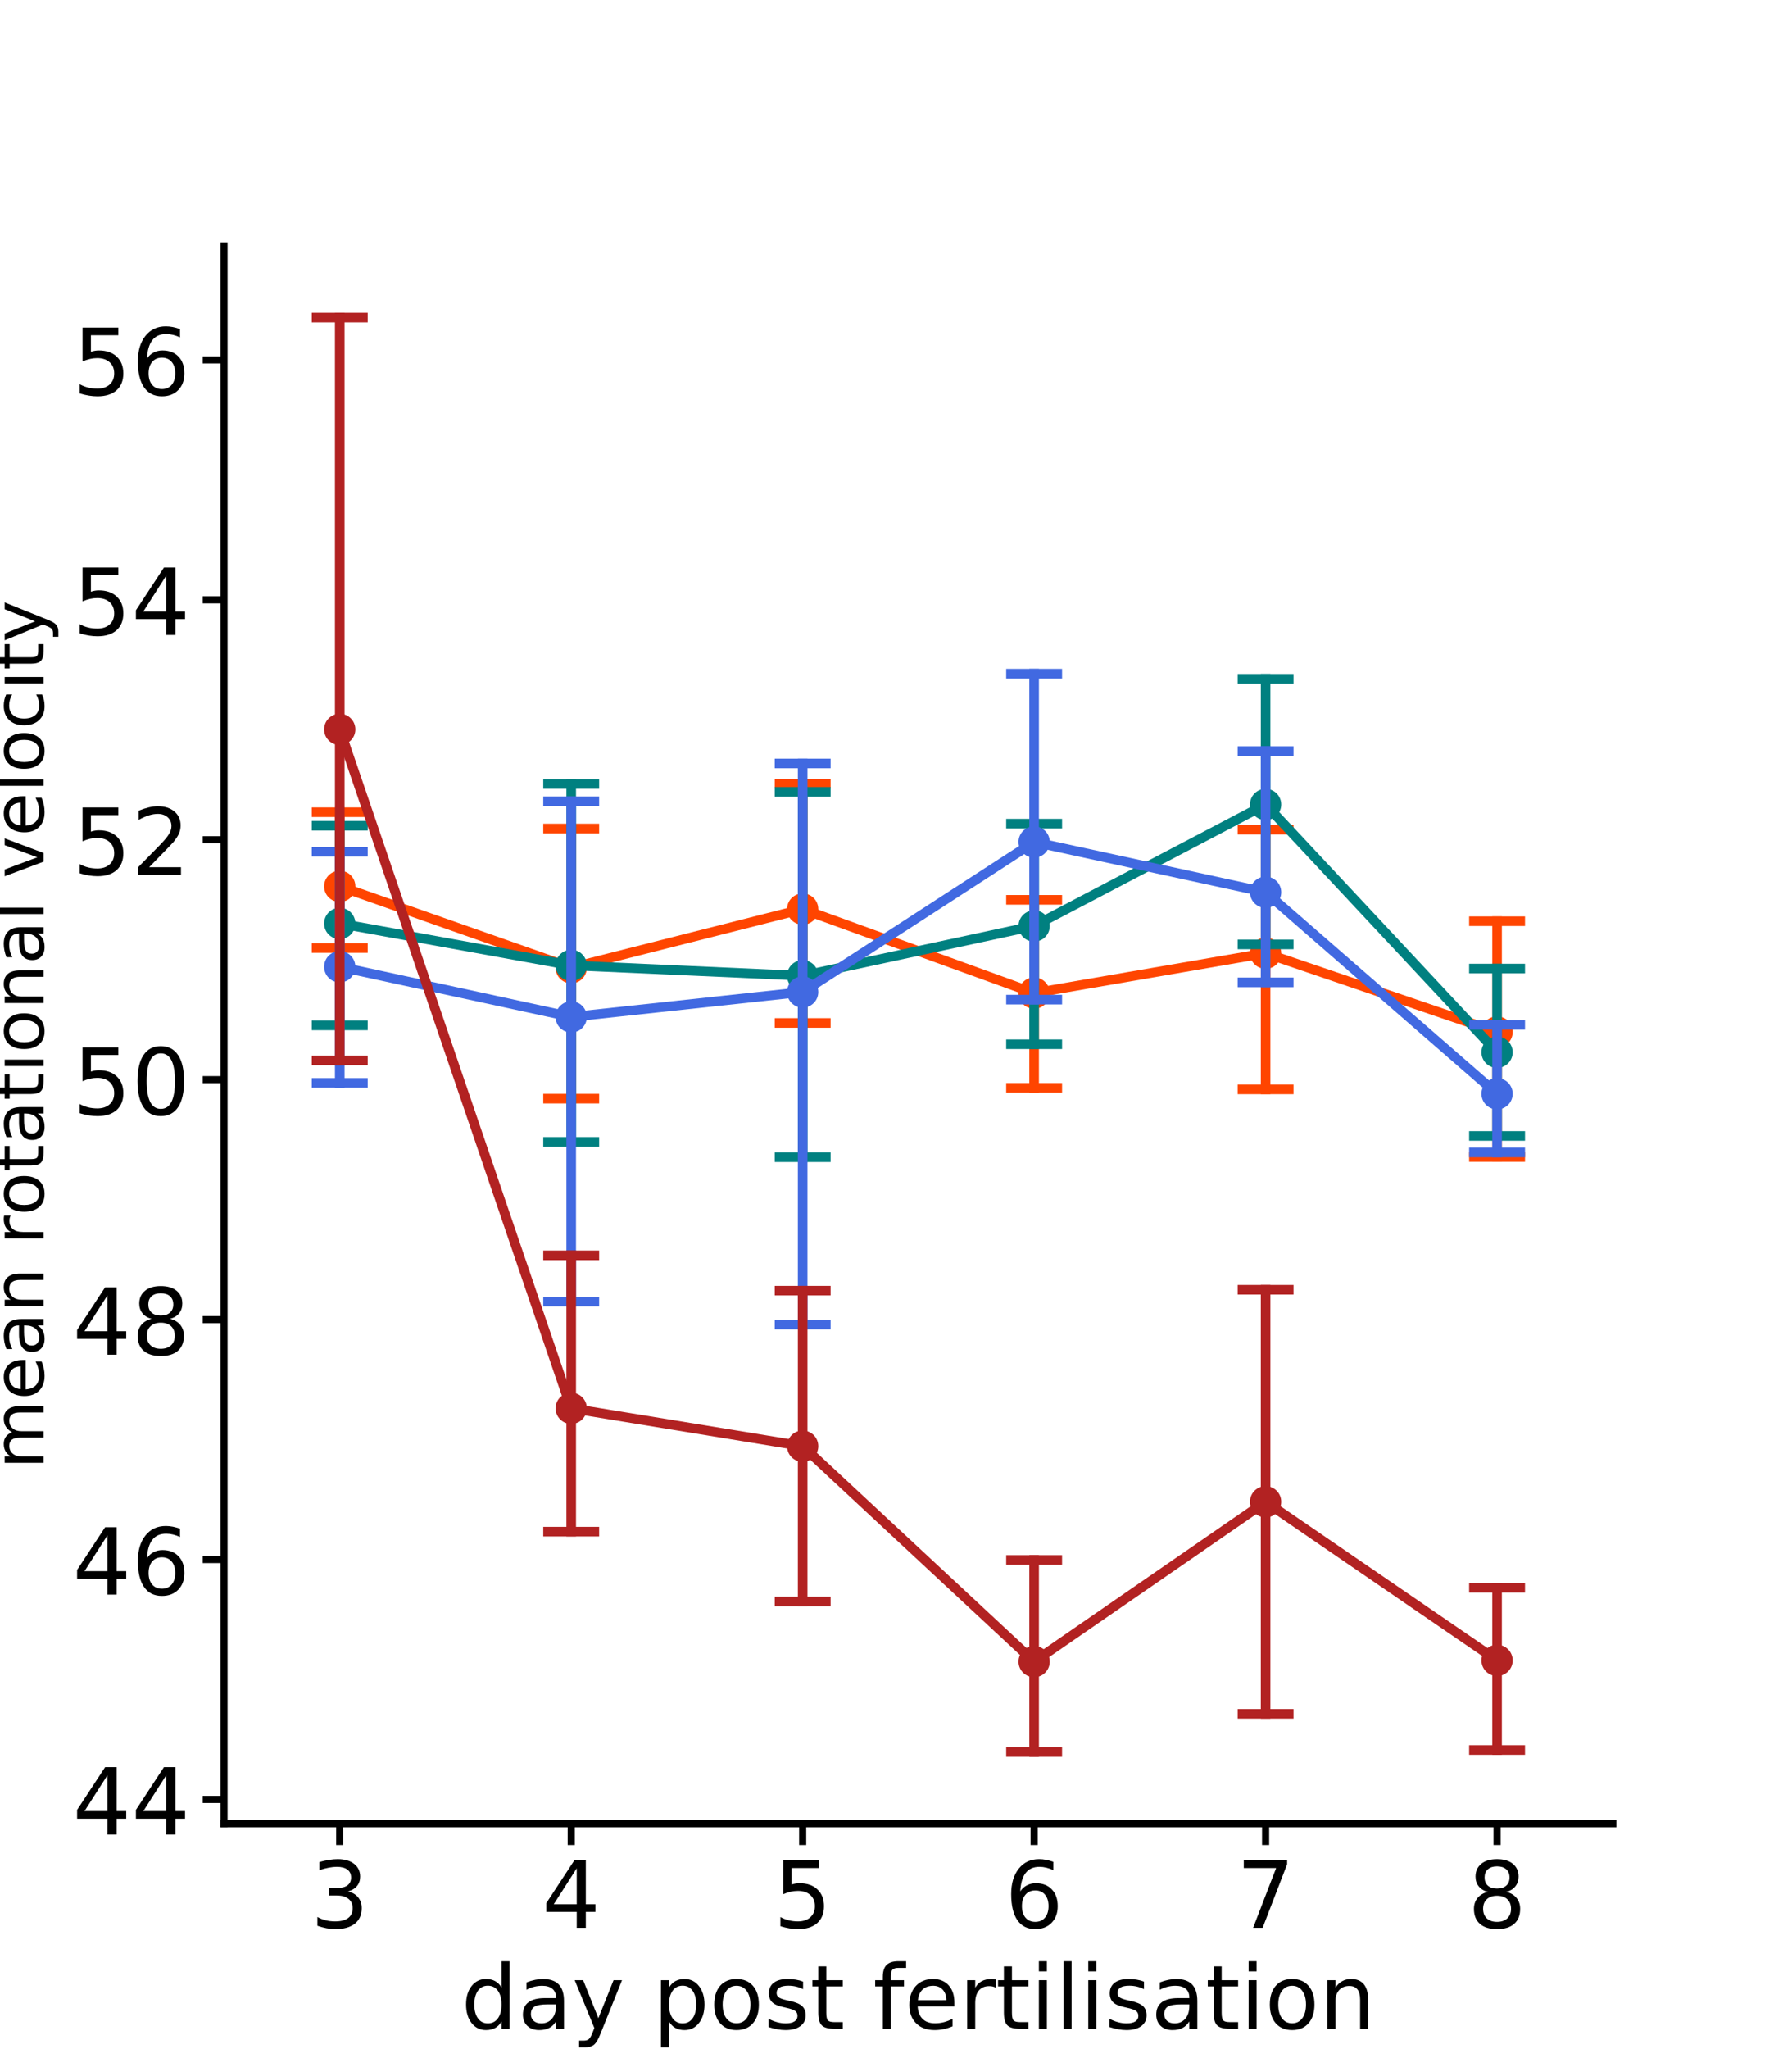 <?xml version="1.0" encoding="utf-8" standalone="no"?>
<!DOCTYPE svg PUBLIC "-//W3C//DTD SVG 1.1//EN"
  "http://www.w3.org/Graphics/SVG/1.1/DTD/svg11.dtd">
<!-- Created with matplotlib (https://matplotlib.org/) -->
<svg height="576pt" version="1.1" viewBox="0 0 504 576" width="504pt" xmlns="http://www.w3.org/2000/svg" xmlns:xlink="http://www.w3.org/1999/xlink">
 <defs>
  <style type="text/css">
*{stroke-linecap:butt;stroke-linejoin:round;}
  </style>
 </defs>
 <g id="figure_1">
  <g id="patch_1">
   <path d="M 0 576 
L 504 576 
L 504 0 
L 0 0 
z
" style="fill:none;"/>
  </g>
  <g id="axes_1">
   <g id="patch_2">
    <path d="M 63 512.64 
L 453.6 512.64 
L 453.6 69.12 
L 63 69.12 
z
" style="fill:none;"/>
   </g>
   <g id="PathCollection_1">
    <defs>
     <path d="M 0 3.384 
C 0.897 3.384 1.758 3.027 2.393 2.393 
C 3.027 1.758 3.384 0.897 3.384 0 
C 3.384 -0.897 3.027 -1.758 2.393 -2.393 
C 1.758 -3.027 0.897 -3.384 0 -3.384 
C -0.897 -3.384 -1.758 -3.027 -2.393 -2.393 
C -3.027 -1.758 -3.384 -0.897 -3.384 0 
C -3.384 0.897 -3.027 1.758 -2.393 2.393 
C -1.758 3.027 -0.897 3.384 0 3.384 
z
" id="C0_0_84d9a01f2e"/>
    </defs>
    <g clip-path="url(#p1b7a007d98)">
     <use style="fill:#ff4500;stroke:#ff4500;stroke-width:2.025;" x="95.55" xlink:href="#C0_0_84d9a01f2e" y="249.149"/>
    </g>
    <g clip-path="url(#p1b7a007d98)">
     <use style="fill:#ff4500;stroke:#ff4500;stroke-width:2.025;" x="160.65" xlink:href="#C0_0_84d9a01f2e" y="272.027"/>
    </g>
    <g clip-path="url(#p1b7a007d98)">
     <use style="fill:#ff4500;stroke:#ff4500;stroke-width:2.025;" x="225.75" xlink:href="#C0_0_84d9a01f2e" y="255.549"/>
    </g>
    <g clip-path="url(#p1b7a007d98)">
     <use style="fill:#ff4500;stroke:#ff4500;stroke-width:2.025;" x="290.85" xlink:href="#C0_0_84d9a01f2e" y="279.152"/>
    </g>
    <g clip-path="url(#p1b7a007d98)">
     <use style="fill:#ff4500;stroke:#ff4500;stroke-width:2.025;" x="355.95" xlink:href="#C0_0_84d9a01f2e" y="267.938"/>
    </g>
    <g clip-path="url(#p1b7a007d98)">
     <use style="fill:#ff4500;stroke:#ff4500;stroke-width:2.025;" x="421.05" xlink:href="#C0_0_84d9a01f2e" y="290.104"/>
    </g>
   </g>
   <g id="line2d_1">
    <path clip-path="url(#p1b7a007d98)" d="M 95.55 249.149 
L 160.65 272.027 
L 225.75 255.549 
L 290.85 279.152 
L 355.95 267.938 
L 421.05 290.104 
" style="fill:none;stroke:#ff4500;stroke-linecap:square;stroke-width:2.7;"/>
   </g>
   <g id="line2d_2">
    <path clip-path="url(#p1b7a007d98)" d="M 95.55 266.498 
L 95.55 228.315 
" style="fill:none;stroke:#ff4500;stroke-linecap:square;stroke-width:2.7;"/>
   </g>
   <g id="line2d_3">
    <path clip-path="url(#p1b7a007d98)" d="M 89.04 266.498 
L 102.06 266.498 
" style="fill:none;stroke:#ff4500;stroke-linecap:square;stroke-width:2.7;"/>
   </g>
   <g id="line2d_4">
    <path clip-path="url(#p1b7a007d98)" d="M 89.04 228.315 
L 102.06 228.315 
" style="fill:none;stroke:#ff4500;stroke-linecap:square;stroke-width:2.7;"/>
   </g>
   <g id="line2d_5">
    <path clip-path="url(#p1b7a007d98)" d="M 160.65 308.828 
L 160.65 232.89 
" style="fill:none;stroke:#ff4500;stroke-linecap:square;stroke-width:2.7;"/>
   </g>
   <g id="line2d_6">
    <path clip-path="url(#p1b7a007d98)" d="M 154.14 308.828 
L 167.16 308.828 
" style="fill:none;stroke:#ff4500;stroke-linecap:square;stroke-width:2.7;"/>
   </g>
   <g id="line2d_7">
    <path clip-path="url(#p1b7a007d98)" d="M 154.14 232.89 
L 167.16 232.89 
" style="fill:none;stroke:#ff4500;stroke-linecap:square;stroke-width:2.7;"/>
   </g>
   <g id="line2d_8">
    <path clip-path="url(#p1b7a007d98)" d="M 225.75 287.556 
L 225.75 220.289 
" style="fill:none;stroke:#ff4500;stroke-linecap:square;stroke-width:2.7;"/>
   </g>
   <g id="line2d_9">
    <path clip-path="url(#p1b7a007d98)" d="M 219.24 287.556 
L 232.26 287.556 
" style="fill:none;stroke:#ff4500;stroke-linecap:square;stroke-width:2.7;"/>
   </g>
   <g id="line2d_10">
    <path clip-path="url(#p1b7a007d98)" d="M 219.24 220.289 
L 232.26 220.289 
" style="fill:none;stroke:#ff4500;stroke-linecap:square;stroke-width:2.7;"/>
   </g>
   <g id="line2d_11">
    <path clip-path="url(#p1b7a007d98)" d="M 290.85 305.811 
L 290.85 252.944 
" style="fill:none;stroke:#ff4500;stroke-linecap:square;stroke-width:2.7;"/>
   </g>
   <g id="line2d_12">
    <path clip-path="url(#p1b7a007d98)" d="M 284.34 305.811 
L 297.36 305.811 
" style="fill:none;stroke:#ff4500;stroke-linecap:square;stroke-width:2.7;"/>
   </g>
   <g id="line2d_13">
    <path clip-path="url(#p1b7a007d98)" d="M 284.34 252.944 
L 297.36 252.944 
" style="fill:none;stroke:#ff4500;stroke-linecap:square;stroke-width:2.7;"/>
   </g>
   <g id="line2d_14">
    <path clip-path="url(#p1b7a007d98)" d="M 355.95 306.221 
L 355.95 233.203 
" style="fill:none;stroke:#ff4500;stroke-linecap:square;stroke-width:2.7;"/>
   </g>
   <g id="line2d_15">
    <path clip-path="url(#p1b7a007d98)" d="M 349.44 306.221 
L 362.46 306.221 
" style="fill:none;stroke:#ff4500;stroke-linecap:square;stroke-width:2.7;"/>
   </g>
   <g id="line2d_16">
    <path clip-path="url(#p1b7a007d98)" d="M 349.44 233.203 
L 362.46 233.203 
" style="fill:none;stroke:#ff4500;stroke-linecap:square;stroke-width:2.7;"/>
   </g>
   <g id="line2d_17">
    <path clip-path="url(#p1b7a007d98)" d="M 421.05 325.228 
L 421.05 258.951 
" style="fill:none;stroke:#ff4500;stroke-linecap:square;stroke-width:2.7;"/>
   </g>
   <g id="line2d_18">
    <path clip-path="url(#p1b7a007d98)" d="M 414.54 325.228 
L 427.56 325.228 
" style="fill:none;stroke:#ff4500;stroke-linecap:square;stroke-width:2.7;"/>
   </g>
   <g id="line2d_19">
    <path clip-path="url(#p1b7a007d98)" d="M 414.54 258.951 
L 427.56 258.951 
" style="fill:none;stroke:#ff4500;stroke-linecap:square;stroke-width:2.7;"/>
   </g>
   <g id="matplotlib.axis_1">
    <g id="xtick_1">
     <g id="line2d_20">
      <defs>
       <path d="M 0 0 
L 0 6 
" id="m6cb2d66325" style="stroke:#000000;stroke-width:2;"/>
      </defs>
      <g>
       <use style="stroke:#000000;stroke-width:2;" x="95.55" xlink:href="#m6cb2d66325" y="512.64"/>
      </g>
     </g>
     <g id="text_1">
      <!-- 3 -->
      <defs>
       <path d="M 40.578 39.312 
Q 47.656 37.797 51.625 33 
Q 55.609 28.219 55.609 21.188 
Q 55.609 10.406 48.188 4.484 
Q 40.766 -1.422 27.094 -1.422 
Q 22.516 -1.422 17.656 -0.516 
Q 12.797 0.391 7.625 2.203 
L 7.625 11.719 
Q 11.719 9.328 16.594 8.109 
Q 21.484 6.891 26.812 6.891 
Q 36.078 6.891 40.938 10.547 
Q 45.797 14.203 45.797 21.188 
Q 45.797 27.641 41.281 31.266 
Q 36.766 34.906 28.719 34.906 
L 20.219 34.906 
L 20.219 43.016 
L 29.109 43.016 
Q 36.375 43.016 40.234 45.922 
Q 44.094 48.828 44.094 54.297 
Q 44.094 59.906 40.109 62.906 
Q 36.141 65.922 28.719 65.922 
Q 24.656 65.922 20.016 65.031 
Q 15.375 64.156 9.812 62.312 
L 9.812 71.094 
Q 15.438 72.656 20.344 73.438 
Q 25.25 74.219 29.594 74.219 
Q 40.828 74.219 47.359 69.109 
Q 53.906 64.016 53.906 55.328 
Q 53.906 49.266 50.438 45.094 
Q 46.969 40.922 40.578 39.312 
z
" id="DejaVuSans-51"/>
      </defs>
      <g transform="translate(87.279 541.896)scale(0.26 -0.26)">
       <use xlink:href="#DejaVuSans-51"/>
      </g>
     </g>
    </g>
    <g id="xtick_2">
     <g id="line2d_21">
      <g>
       <use style="stroke:#000000;stroke-width:2;" x="160.65" xlink:href="#m6cb2d66325" y="512.64"/>
      </g>
     </g>
     <g id="text_2">
      <!-- 4 -->
      <defs>
       <path d="M 37.797 64.312 
L 12.891 25.391 
L 37.797 25.391 
z
M 35.203 72.906 
L 47.609 72.906 
L 47.609 25.391 
L 58.016 25.391 
L 58.016 17.188 
L 47.609 17.188 
L 47.609 0 
L 37.797 0 
L 37.797 17.188 
L 4.891 17.188 
L 4.891 26.703 
z
" id="DejaVuSans-52"/>
      </defs>
      <g transform="translate(152.379 541.896)scale(0.26 -0.26)">
       <use xlink:href="#DejaVuSans-52"/>
      </g>
     </g>
    </g>
    <g id="xtick_3">
     <g id="line2d_22">
      <g>
       <use style="stroke:#000000;stroke-width:2;" x="225.75" xlink:href="#m6cb2d66325" y="512.64"/>
      </g>
     </g>
     <g id="text_3">
      <!-- 5 -->
      <defs>
       <path d="M 10.797 72.906 
L 49.516 72.906 
L 49.516 64.594 
L 19.828 64.594 
L 19.828 46.734 
Q 21.969 47.469 24.109 47.828 
Q 26.266 48.188 28.422 48.188 
Q 40.625 48.188 47.75 41.5 
Q 54.891 34.812 54.891 23.391 
Q 54.891 11.625 47.562 5.094 
Q 40.234 -1.422 26.906 -1.422 
Q 22.312 -1.422 17.547 -0.641 
Q 12.797 0.141 7.719 1.703 
L 7.719 11.625 
Q 12.109 9.234 16.797 8.062 
Q 21.484 6.891 26.703 6.891 
Q 35.156 6.891 40.078 11.328 
Q 45.016 15.766 45.016 23.391 
Q 45.016 31 40.078 35.438 
Q 35.156 39.891 26.703 39.891 
Q 22.75 39.891 18.812 39.016 
Q 14.891 38.141 10.797 36.281 
z
" id="DejaVuSans-53"/>
      </defs>
      <g transform="translate(217.479 541.896)scale(0.26 -0.26)">
       <use xlink:href="#DejaVuSans-53"/>
      </g>
     </g>
    </g>
    <g id="xtick_4">
     <g id="line2d_23">
      <g>
       <use style="stroke:#000000;stroke-width:2;" x="290.85" xlink:href="#m6cb2d66325" y="512.64"/>
      </g>
     </g>
     <g id="text_4">
      <!-- 6 -->
      <defs>
       <path d="M 33.016 40.375 
Q 26.375 40.375 22.484 35.828 
Q 18.609 31.297 18.609 23.391 
Q 18.609 15.531 22.484 10.953 
Q 26.375 6.391 33.016 6.391 
Q 39.656 6.391 43.531 10.953 
Q 47.406 15.531 47.406 23.391 
Q 47.406 31.297 43.531 35.828 
Q 39.656 40.375 33.016 40.375 
z
M 52.594 71.297 
L 52.594 62.312 
Q 48.875 64.062 45.094 64.984 
Q 41.312 65.922 37.594 65.922 
Q 27.828 65.922 22.672 59.328 
Q 17.531 52.734 16.797 39.406 
Q 19.672 43.656 24.016 45.922 
Q 28.375 48.188 33.594 48.188 
Q 44.578 48.188 50.953 41.516 
Q 57.328 34.859 57.328 23.391 
Q 57.328 12.156 50.688 5.359 
Q 44.047 -1.422 33.016 -1.422 
Q 20.359 -1.422 13.672 8.266 
Q 6.984 17.969 6.984 36.375 
Q 6.984 53.656 15.188 63.938 
Q 23.391 74.219 37.203 74.219 
Q 40.922 74.219 44.703 73.484 
Q 48.484 72.75 52.594 71.297 
z
" id="DejaVuSans-54"/>
      </defs>
      <g transform="translate(282.579 541.896)scale(0.26 -0.26)">
       <use xlink:href="#DejaVuSans-54"/>
      </g>
     </g>
    </g>
    <g id="xtick_5">
     <g id="line2d_24">
      <g>
       <use style="stroke:#000000;stroke-width:2;" x="355.95" xlink:href="#m6cb2d66325" y="512.64"/>
      </g>
     </g>
     <g id="text_5">
      <!-- 7 -->
      <defs>
       <path d="M 8.203 72.906 
L 55.078 72.906 
L 55.078 68.703 
L 28.609 0 
L 18.312 0 
L 43.219 64.594 
L 8.203 64.594 
z
" id="DejaVuSans-55"/>
      </defs>
      <g transform="translate(347.679 541.896)scale(0.26 -0.26)">
       <use xlink:href="#DejaVuSans-55"/>
      </g>
     </g>
    </g>
    <g id="xtick_6">
     <g id="line2d_25">
      <g>
       <use style="stroke:#000000;stroke-width:2;" x="421.05" xlink:href="#m6cb2d66325" y="512.64"/>
      </g>
     </g>
     <g id="text_6">
      <!-- 8 -->
      <defs>
       <path d="M 31.781 34.625 
Q 24.75 34.625 20.719 30.859 
Q 16.703 27.094 16.703 20.516 
Q 16.703 13.922 20.719 10.156 
Q 24.75 6.391 31.781 6.391 
Q 38.812 6.391 42.859 10.172 
Q 46.922 13.969 46.922 20.516 
Q 46.922 27.094 42.891 30.859 
Q 38.875 34.625 31.781 34.625 
z
M 21.922 38.812 
Q 15.578 40.375 12.031 44.719 
Q 8.5 49.078 8.5 55.328 
Q 8.5 64.062 14.719 69.141 
Q 20.953 74.219 31.781 74.219 
Q 42.672 74.219 48.875 69.141 
Q 55.078 64.062 55.078 55.328 
Q 55.078 49.078 51.531 44.719 
Q 48 40.375 41.703 38.812 
Q 48.828 37.156 52.797 32.312 
Q 56.781 27.484 56.781 20.516 
Q 56.781 9.906 50.312 4.234 
Q 43.844 -1.422 31.781 -1.422 
Q 19.734 -1.422 13.25 4.234 
Q 6.781 9.906 6.781 20.516 
Q 6.781 27.484 10.781 32.312 
Q 14.797 37.156 21.922 38.812 
z
M 18.312 54.391 
Q 18.312 48.734 21.844 45.562 
Q 25.391 42.391 31.781 42.391 
Q 38.141 42.391 41.719 45.562 
Q 45.312 48.734 45.312 54.391 
Q 45.312 60.062 41.719 63.234 
Q 38.141 66.406 31.781 66.406 
Q 25.391 66.406 21.844 63.234 
Q 18.312 60.062 18.312 54.391 
z
" id="DejaVuSans-56"/>
      </defs>
      <g transform="translate(412.779 541.896)scale(0.26 -0.26)">
       <use xlink:href="#DejaVuSans-56"/>
      </g>
     </g>
    </g>
    <g id="text_7">
     <!-- day post fertilisation -->
     <defs>
      <path d="M 45.406 46.391 
L 45.406 75.984 
L 54.391 75.984 
L 54.391 0 
L 45.406 0 
L 45.406 8.203 
Q 42.578 3.328 38.25 0.953 
Q 33.938 -1.422 27.875 -1.422 
Q 17.969 -1.422 11.734 6.484 
Q 5.516 14.406 5.516 27.297 
Q 5.516 40.188 11.734 48.094 
Q 17.969 56 27.875 56 
Q 33.938 56 38.25 53.625 
Q 42.578 51.266 45.406 46.391 
z
M 14.797 27.297 
Q 14.797 17.391 18.875 11.75 
Q 22.953 6.109 30.078 6.109 
Q 37.203 6.109 41.297 11.75 
Q 45.406 17.391 45.406 27.297 
Q 45.406 37.203 41.297 42.844 
Q 37.203 48.484 30.078 48.484 
Q 22.953 48.484 18.875 42.844 
Q 14.797 37.203 14.797 27.297 
z
" id="DejaVuSans-100"/>
      <path d="M 34.281 27.484 
Q 23.391 27.484 19.188 25 
Q 14.984 22.516 14.984 16.5 
Q 14.984 11.719 18.141 8.906 
Q 21.297 6.109 26.703 6.109 
Q 34.188 6.109 38.703 11.406 
Q 43.219 16.703 43.219 25.484 
L 43.219 27.484 
z
M 52.203 31.203 
L 52.203 0 
L 43.219 0 
L 43.219 8.297 
Q 40.141 3.328 35.547 0.953 
Q 30.953 -1.422 24.312 -1.422 
Q 15.922 -1.422 10.953 3.297 
Q 6 8.016 6 15.922 
Q 6 25.141 12.172 29.828 
Q 18.359 34.516 30.609 34.516 
L 43.219 34.516 
L 43.219 35.406 
Q 43.219 41.609 39.141 45 
Q 35.062 48.391 27.688 48.391 
Q 23 48.391 18.547 47.266 
Q 14.109 46.141 10.016 43.891 
L 10.016 52.203 
Q 14.938 54.109 19.578 55.047 
Q 24.219 56 28.609 56 
Q 40.484 56 46.344 49.844 
Q 52.203 43.703 52.203 31.203 
z
" id="DejaVuSans-97"/>
      <path d="M 32.172 -5.078 
Q 28.375 -14.844 24.75 -17.812 
Q 21.141 -20.797 15.094 -20.797 
L 7.906 -20.797 
L 7.906 -13.281 
L 13.188 -13.281 
Q 16.891 -13.281 18.938 -11.516 
Q 21 -9.766 23.484 -3.219 
L 25.094 0.875 
L 2.984 54.688 
L 12.5 54.688 
L 29.594 11.922 
L 46.688 54.688 
L 56.203 54.688 
z
" id="DejaVuSans-121"/>
      <path id="DejaVuSans-32"/>
      <path d="M 18.109 8.203 
L 18.109 -20.797 
L 9.078 -20.797 
L 9.078 54.688 
L 18.109 54.688 
L 18.109 46.391 
Q 20.953 51.266 25.266 53.625 
Q 29.594 56 35.594 56 
Q 45.562 56 51.781 48.094 
Q 58.016 40.188 58.016 27.297 
Q 58.016 14.406 51.781 6.484 
Q 45.562 -1.422 35.594 -1.422 
Q 29.594 -1.422 25.266 0.953 
Q 20.953 3.328 18.109 8.203 
z
M 48.688 27.297 
Q 48.688 37.203 44.609 42.844 
Q 40.531 48.484 33.406 48.484 
Q 26.266 48.484 22.188 42.844 
Q 18.109 37.203 18.109 27.297 
Q 18.109 17.391 22.188 11.75 
Q 26.266 6.109 33.406 6.109 
Q 40.531 6.109 44.609 11.75 
Q 48.688 17.391 48.688 27.297 
z
" id="DejaVuSans-112"/>
      <path d="M 30.609 48.391 
Q 23.391 48.391 19.188 42.75 
Q 14.984 37.109 14.984 27.297 
Q 14.984 17.484 19.156 11.844 
Q 23.344 6.203 30.609 6.203 
Q 37.797 6.203 41.984 11.859 
Q 46.188 17.531 46.188 27.297 
Q 46.188 37.016 41.984 42.703 
Q 37.797 48.391 30.609 48.391 
z
M 30.609 56 
Q 42.328 56 49.016 48.375 
Q 55.719 40.766 55.719 27.297 
Q 55.719 13.875 49.016 6.219 
Q 42.328 -1.422 30.609 -1.422 
Q 18.844 -1.422 12.172 6.219 
Q 5.516 13.875 5.516 27.297 
Q 5.516 40.766 12.172 48.375 
Q 18.844 56 30.609 56 
z
" id="DejaVuSans-111"/>
      <path d="M 44.281 53.078 
L 44.281 44.578 
Q 40.484 46.531 36.375 47.5 
Q 32.281 48.484 27.875 48.484 
Q 21.188 48.484 17.844 46.438 
Q 14.5 44.391 14.5 40.281 
Q 14.5 37.156 16.891 35.375 
Q 19.281 33.594 26.516 31.984 
L 29.594 31.297 
Q 39.156 29.25 43.188 25.516 
Q 47.219 21.781 47.219 15.094 
Q 47.219 7.469 41.188 3.016 
Q 35.156 -1.422 24.609 -1.422 
Q 20.219 -1.422 15.453 -0.562 
Q 10.688 0.297 5.422 2 
L 5.422 11.281 
Q 10.406 8.688 15.234 7.391 
Q 20.062 6.109 24.812 6.109 
Q 31.156 6.109 34.562 8.281 
Q 37.984 10.453 37.984 14.406 
Q 37.984 18.062 35.516 20.016 
Q 33.062 21.969 24.703 23.781 
L 21.578 24.516 
Q 13.234 26.266 9.516 29.906 
Q 5.812 33.547 5.812 39.891 
Q 5.812 47.609 11.281 51.797 
Q 16.75 56 26.812 56 
Q 31.781 56 36.172 55.266 
Q 40.578 54.547 44.281 53.078 
z
" id="DejaVuSans-115"/>
      <path d="M 18.312 70.219 
L 18.312 54.688 
L 36.812 54.688 
L 36.812 47.703 
L 18.312 47.703 
L 18.312 18.016 
Q 18.312 11.328 20.141 9.422 
Q 21.969 7.516 27.594 7.516 
L 36.812 7.516 
L 36.812 0 
L 27.594 0 
Q 17.188 0 13.234 3.875 
Q 9.281 7.766 9.281 18.016 
L 9.281 47.703 
L 2.688 47.703 
L 2.688 54.688 
L 9.281 54.688 
L 9.281 70.219 
z
" id="DejaVuSans-116"/>
      <path d="M 37.109 75.984 
L 37.109 68.5 
L 28.516 68.5 
Q 23.688 68.5 21.797 66.547 
Q 19.922 64.594 19.922 59.516 
L 19.922 54.688 
L 34.719 54.688 
L 34.719 47.703 
L 19.922 47.703 
L 19.922 0 
L 10.891 0 
L 10.891 47.703 
L 2.297 47.703 
L 2.297 54.688 
L 10.891 54.688 
L 10.891 58.5 
Q 10.891 67.625 15.141 71.797 
Q 19.391 75.984 28.609 75.984 
z
" id="DejaVuSans-102"/>
      <path d="M 56.203 29.594 
L 56.203 25.203 
L 14.891 25.203 
Q 15.484 15.922 20.484 11.062 
Q 25.484 6.203 34.422 6.203 
Q 39.594 6.203 44.453 7.469 
Q 49.312 8.734 54.109 11.281 
L 54.109 2.781 
Q 49.266 0.734 44.188 -0.344 
Q 39.109 -1.422 33.891 -1.422 
Q 20.797 -1.422 13.156 6.188 
Q 5.516 13.812 5.516 26.812 
Q 5.516 40.234 12.766 48.109 
Q 20.016 56 32.328 56 
Q 43.359 56 49.781 48.891 
Q 56.203 41.797 56.203 29.594 
z
M 47.219 32.234 
Q 47.125 39.594 43.094 43.984 
Q 39.062 48.391 32.422 48.391 
Q 24.906 48.391 20.391 44.141 
Q 15.875 39.891 15.188 32.172 
z
" id="DejaVuSans-101"/>
      <path d="M 41.109 46.297 
Q 39.594 47.172 37.812 47.578 
Q 36.031 48 33.891 48 
Q 26.266 48 22.188 43.047 
Q 18.109 38.094 18.109 28.812 
L 18.109 0 
L 9.078 0 
L 9.078 54.688 
L 18.109 54.688 
L 18.109 46.188 
Q 20.953 51.172 25.484 53.578 
Q 30.031 56 36.531 56 
Q 37.453 56 38.578 55.875 
Q 39.703 55.766 41.062 55.516 
z
" id="DejaVuSans-114"/>
      <path d="M 9.422 54.688 
L 18.406 54.688 
L 18.406 0 
L 9.422 0 
z
M 9.422 75.984 
L 18.406 75.984 
L 18.406 64.594 
L 9.422 64.594 
z
" id="DejaVuSans-105"/>
      <path d="M 9.422 75.984 
L 18.406 75.984 
L 18.406 0 
L 9.422 0 
z
" id="DejaVuSans-108"/>
      <path d="M 54.891 33.016 
L 54.891 0 
L 45.906 0 
L 45.906 32.719 
Q 45.906 40.484 42.875 44.328 
Q 39.844 48.188 33.797 48.188 
Q 26.516 48.188 22.312 43.547 
Q 18.109 38.922 18.109 30.906 
L 18.109 0 
L 9.078 0 
L 9.078 54.688 
L 18.109 54.688 
L 18.109 46.188 
Q 21.344 51.125 25.703 53.562 
Q 30.078 56 35.797 56 
Q 45.219 56 50.047 50.172 
Q 54.891 44.344 54.891 33.016 
z
" id="DejaVuSans-110"/>
     </defs>
     <g transform="translate(129.7 570.299)scale(0.25 -0.25)">
      <use xlink:href="#DejaVuSans-100"/>
      <use x="63.477" xlink:href="#DejaVuSans-97"/>
      <use x="124.756" xlink:href="#DejaVuSans-121"/>
      <use x="183.936" xlink:href="#DejaVuSans-32"/>
      <use x="215.723" xlink:href="#DejaVuSans-112"/>
      <use x="279.199" xlink:href="#DejaVuSans-111"/>
      <use x="340.381" xlink:href="#DejaVuSans-115"/>
      <use x="392.48" xlink:href="#DejaVuSans-116"/>
      <use x="431.689" xlink:href="#DejaVuSans-32"/>
      <use x="463.477" xlink:href="#DejaVuSans-102"/>
      <use x="498.682" xlink:href="#DejaVuSans-101"/>
      <use x="560.205" xlink:href="#DejaVuSans-114"/>
      <use x="601.318" xlink:href="#DejaVuSans-116"/>
      <use x="640.527" xlink:href="#DejaVuSans-105"/>
      <use x="668.311" xlink:href="#DejaVuSans-108"/>
      <use x="696.094" xlink:href="#DejaVuSans-105"/>
      <use x="723.877" xlink:href="#DejaVuSans-115"/>
      <use x="775.977" xlink:href="#DejaVuSans-97"/>
      <use x="837.256" xlink:href="#DejaVuSans-116"/>
      <use x="876.465" xlink:href="#DejaVuSans-105"/>
      <use x="904.248" xlink:href="#DejaVuSans-111"/>
      <use x="965.43" xlink:href="#DejaVuSans-110"/>
     </g>
    </g>
   </g>
   <g id="matplotlib.axis_2">
    <g id="ytick_1">
     <g id="line2d_26">
      <defs>
       <path d="M 0 0 
L -6 0 
" id="mad76990482" style="stroke:#000000;stroke-width:2;"/>
      </defs>
      <g>
       <use style="stroke:#000000;stroke-width:2;" x="63" xlink:href="#mad76990482" y="505.816"/>
      </g>
     </g>
     <g id="text_8">
      <!-- 44 -->
      <g transform="translate(20.415 515.694)scale(0.26 -0.26)">
       <use xlink:href="#DejaVuSans-52"/>
       <use x="63.623" xlink:href="#DejaVuSans-52"/>
      </g>
     </g>
    </g>
    <g id="ytick_2">
     <g id="line2d_27">
      <g>
       <use style="stroke:#000000;stroke-width:2;" x="63" xlink:href="#mad76990482" y="438.374"/>
      </g>
     </g>
     <g id="text_9">
      <!-- 46 -->
      <g transform="translate(20.415 448.252)scale(0.26 -0.26)">
       <use xlink:href="#DejaVuSans-52"/>
       <use x="63.623" xlink:href="#DejaVuSans-54"/>
      </g>
     </g>
    </g>
    <g id="ytick_3">
     <g id="line2d_28">
      <g>
       <use style="stroke:#000000;stroke-width:2;" x="63" xlink:href="#mad76990482" y="370.932"/>
      </g>
     </g>
     <g id="text_10">
      <!-- 48 -->
      <g transform="translate(20.415 380.81)scale(0.26 -0.26)">
       <use xlink:href="#DejaVuSans-52"/>
       <use x="63.623" xlink:href="#DejaVuSans-56"/>
      </g>
     </g>
    </g>
    <g id="ytick_4">
     <g id="line2d_29">
      <g>
       <use style="stroke:#000000;stroke-width:2;" x="63" xlink:href="#mad76990482" y="303.49"/>
      </g>
     </g>
     <g id="text_11">
      <!-- 50 -->
      <defs>
       <path d="M 31.781 66.406 
Q 24.172 66.406 20.328 58.906 
Q 16.5 51.422 16.5 36.375 
Q 16.5 21.391 20.328 13.891 
Q 24.172 6.391 31.781 6.391 
Q 39.453 6.391 43.281 13.891 
Q 47.125 21.391 47.125 36.375 
Q 47.125 51.422 43.281 58.906 
Q 39.453 66.406 31.781 66.406 
z
M 31.781 74.219 
Q 44.047 74.219 50.516 64.516 
Q 56.984 54.828 56.984 36.375 
Q 56.984 17.969 50.516 8.266 
Q 44.047 -1.422 31.781 -1.422 
Q 19.531 -1.422 13.062 8.266 
Q 6.594 17.969 6.594 36.375 
Q 6.594 54.828 13.062 64.516 
Q 19.531 74.219 31.781 74.219 
z
" id="DejaVuSans-48"/>
      </defs>
      <g transform="translate(20.415 313.368)scale(0.26 -0.26)">
       <use xlink:href="#DejaVuSans-53"/>
       <use x="63.623" xlink:href="#DejaVuSans-48"/>
      </g>
     </g>
    </g>
    <g id="ytick_5">
     <g id="line2d_30">
      <g>
       <use style="stroke:#000000;stroke-width:2;" x="63" xlink:href="#mad76990482" y="236.048"/>
      </g>
     </g>
     <g id="text_12">
      <!-- 52 -->
      <defs>
       <path d="M 19.188 8.297 
L 53.609 8.297 
L 53.609 0 
L 7.328 0 
L 7.328 8.297 
Q 12.938 14.109 22.625 23.891 
Q 32.328 33.688 34.812 36.531 
Q 39.547 41.844 41.422 45.531 
Q 43.312 49.219 43.312 52.781 
Q 43.312 58.594 39.234 62.25 
Q 35.156 65.922 28.609 65.922 
Q 23.969 65.922 18.812 64.312 
Q 13.672 62.703 7.812 59.422 
L 7.812 69.391 
Q 13.766 71.781 18.938 73 
Q 24.125 74.219 28.422 74.219 
Q 39.75 74.219 46.484 68.547 
Q 53.219 62.891 53.219 53.422 
Q 53.219 48.922 51.531 44.891 
Q 49.859 40.875 45.406 35.406 
Q 44.188 33.984 37.641 27.219 
Q 31.109 20.453 19.188 8.297 
z
" id="DejaVuSans-50"/>
      </defs>
      <g transform="translate(20.415 245.926)scale(0.26 -0.26)">
       <use xlink:href="#DejaVuSans-53"/>
       <use x="63.623" xlink:href="#DejaVuSans-50"/>
      </g>
     </g>
    </g>
    <g id="ytick_6">
     <g id="line2d_31">
      <g>
       <use style="stroke:#000000;stroke-width:2;" x="63" xlink:href="#mad76990482" y="168.606"/>
      </g>
     </g>
     <g id="text_13">
      <!-- 54 -->
      <g transform="translate(20.415 178.484)scale(0.26 -0.26)">
       <use xlink:href="#DejaVuSans-53"/>
       <use x="63.623" xlink:href="#DejaVuSans-52"/>
      </g>
     </g>
    </g>
    <g id="ytick_7">
     <g id="line2d_32">
      <g>
       <use style="stroke:#000000;stroke-width:2;" x="63" xlink:href="#mad76990482" y="101.164"/>
      </g>
     </g>
     <g id="text_14">
      <!-- 56 -->
      <g transform="translate(20.415 111.042)scale(0.26 -0.26)">
       <use xlink:href="#DejaVuSans-53"/>
       <use x="63.623" xlink:href="#DejaVuSans-54"/>
      </g>
     </g>
    </g>
    <g id="text_15">
     <!-- mean rotational velocity -->
     <defs>
      <path d="M 52 44.188 
Q 55.375 50.25 60.062 53.125 
Q 64.75 56 71.094 56 
Q 79.641 56 84.281 50.016 
Q 88.922 44.047 88.922 33.016 
L 88.922 0 
L 79.891 0 
L 79.891 32.719 
Q 79.891 40.578 77.094 44.375 
Q 74.312 48.188 68.609 48.188 
Q 61.625 48.188 57.562 43.547 
Q 53.516 38.922 53.516 30.906 
L 53.516 0 
L 44.484 0 
L 44.484 32.719 
Q 44.484 40.625 41.703 44.406 
Q 38.922 48.188 33.109 48.188 
Q 26.219 48.188 22.156 43.531 
Q 18.109 38.875 18.109 30.906 
L 18.109 0 
L 9.078 0 
L 9.078 54.688 
L 18.109 54.688 
L 18.109 46.188 
Q 21.188 51.219 25.484 53.609 
Q 29.781 56 35.688 56 
Q 41.656 56 45.828 52.969 
Q 50 49.953 52 44.188 
z
" id="DejaVuSans-109"/>
      <path d="M 2.984 54.688 
L 12.5 54.688 
L 29.594 8.797 
L 46.688 54.688 
L 56.203 54.688 
L 35.688 0 
L 23.484 0 
z
" id="DejaVuSans-118"/>
      <path d="M 48.781 52.594 
L 48.781 44.188 
Q 44.969 46.297 41.141 47.344 
Q 37.312 48.391 33.406 48.391 
Q 24.656 48.391 19.812 42.844 
Q 14.984 37.312 14.984 27.297 
Q 14.984 17.281 19.812 11.734 
Q 24.656 6.203 33.406 6.203 
Q 37.312 6.203 41.141 7.25 
Q 44.969 8.297 48.781 10.406 
L 48.781 2.094 
Q 45.016 0.344 40.984 -0.531 
Q 36.969 -1.422 32.422 -1.422 
Q 20.062 -1.422 12.781 6.344 
Q 5.516 14.109 5.516 27.297 
Q 5.516 40.672 12.859 48.328 
Q 20.219 56 33.016 56 
Q 37.156 56 41.109 55.141 
Q 45.062 54.297 48.781 52.594 
z
" id="DejaVuSans-99"/>
     </defs>
     <g transform="translate(12.256 413.016)rotate(-90)scale(0.2 -0.2)">
      <use xlink:href="#DejaVuSans-109"/>
      <use x="97.412" xlink:href="#DejaVuSans-101"/>
      <use x="158.936" xlink:href="#DejaVuSans-97"/>
      <use x="220.215" xlink:href="#DejaVuSans-110"/>
      <use x="283.594" xlink:href="#DejaVuSans-32"/>
      <use x="315.381" xlink:href="#DejaVuSans-114"/>
      <use x="356.463" xlink:href="#DejaVuSans-111"/>
      <use x="417.645" xlink:href="#DejaVuSans-116"/>
      <use x="456.854" xlink:href="#DejaVuSans-97"/>
      <use x="518.133" xlink:href="#DejaVuSans-116"/>
      <use x="557.342" xlink:href="#DejaVuSans-105"/>
      <use x="585.125" xlink:href="#DejaVuSans-111"/>
      <use x="646.307" xlink:href="#DejaVuSans-110"/>
      <use x="709.686" xlink:href="#DejaVuSans-97"/>
      <use x="770.965" xlink:href="#DejaVuSans-108"/>
      <use x="798.748" xlink:href="#DejaVuSans-32"/>
      <use x="830.535" xlink:href="#DejaVuSans-118"/>
      <use x="889.715" xlink:href="#DejaVuSans-101"/>
      <use x="951.238" xlink:href="#DejaVuSans-108"/>
      <use x="979.021" xlink:href="#DejaVuSans-111"/>
      <use x="1040.203" xlink:href="#DejaVuSans-99"/>
      <use x="1095.184" xlink:href="#DejaVuSans-105"/>
      <use x="1122.967" xlink:href="#DejaVuSans-116"/>
      <use x="1162.176" xlink:href="#DejaVuSans-121"/>
     </g>
    </g>
   </g>
   <g id="PathCollection_2">
    <defs>
     <path d="M 0 3.384 
C 0.897 3.384 1.758 3.027 2.393 2.393 
C 3.027 1.758 3.384 0.897 3.384 0 
C 3.384 -0.897 3.027 -1.758 2.393 -2.393 
C 1.758 -3.027 0.897 -3.384 0 -3.384 
C -0.897 -3.384 -1.758 -3.027 -2.393 -2.393 
C -3.027 -1.758 -3.384 -0.897 -3.384 0 
C -3.384 0.897 -3.027 1.758 -2.393 2.393 
C -1.758 3.027 -0.897 3.384 0 3.384 
z
" id="C1_0_7120acbedf"/>
    </defs>
    <g clip-path="url(#p1b7a007d98)">
     <use style="fill:#008080;stroke:#008080;stroke-width:2.025;" x="95.55" xlink:href="#C1_0_7120acbedf" y="259.585"/>
    </g>
    <g clip-path="url(#p1b7a007d98)">
     <use style="fill:#008080;stroke:#008080;stroke-width:2.025;" x="160.65" xlink:href="#C1_0_7120acbedf" y="271.376"/>
    </g>
    <g clip-path="url(#p1b7a007d98)">
     <use style="fill:#008080;stroke:#008080;stroke-width:2.025;" x="225.75" xlink:href="#C1_0_7120acbedf" y="274.294"/>
    </g>
    <g clip-path="url(#p1b7a007d98)">
     <use style="fill:#008080;stroke:#008080;stroke-width:2.025;" x="290.85" xlink:href="#C1_0_7120acbedf" y="260.294"/>
    </g>
    <g clip-path="url(#p1b7a007d98)">
     <use style="fill:#008080;stroke:#008080;stroke-width:2.025;" x="355.95" xlink:href="#C1_0_7120acbedf" y="226.145"/>
    </g>
    <g clip-path="url(#p1b7a007d98)">
     <use style="fill:#008080;stroke:#008080;stroke-width:2.025;" x="421.05" xlink:href="#C1_0_7120acbedf" y="295.794"/>
    </g>
   </g>
   <g id="line2d_33">
    <path clip-path="url(#p1b7a007d98)" d="M 95.55 259.585 
L 160.65 271.376 
L 225.75 274.294 
L 290.85 260.294 
L 355.95 226.145 
L 421.05 295.794 
" style="fill:none;stroke:#008080;stroke-linecap:square;stroke-width:2.7;"/>
   </g>
   <g id="line2d_34">
    <path clip-path="url(#p1b7a007d98)" d="M 95.55 288.244 
L 95.55 232.116 
" style="fill:none;stroke:#008080;stroke-linecap:square;stroke-width:2.7;"/>
   </g>
   <g id="line2d_35">
    <path clip-path="url(#p1b7a007d98)" d="M 89.04 288.244 
L 102.06 288.244 
" style="fill:none;stroke:#008080;stroke-linecap:square;stroke-width:2.7;"/>
   </g>
   <g id="line2d_36">
    <path clip-path="url(#p1b7a007d98)" d="M 89.04 232.116 
L 102.06 232.116 
" style="fill:none;stroke:#008080;stroke-linecap:square;stroke-width:2.7;"/>
   </g>
   <g id="line2d_37">
    <path clip-path="url(#p1b7a007d98)" d="M 160.65 320.982 
L 160.65 220.357 
" style="fill:none;stroke:#008080;stroke-linecap:square;stroke-width:2.7;"/>
   </g>
   <g id="line2d_38">
    <path clip-path="url(#p1b7a007d98)" d="M 154.14 320.982 
L 167.16 320.982 
" style="fill:none;stroke:#008080;stroke-linecap:square;stroke-width:2.7;"/>
   </g>
   <g id="line2d_39">
    <path clip-path="url(#p1b7a007d98)" d="M 154.14 220.357 
L 167.16 220.357 
" style="fill:none;stroke:#008080;stroke-linecap:square;stroke-width:2.7;"/>
   </g>
   <g id="line2d_40">
    <path clip-path="url(#p1b7a007d98)" d="M 225.75 325.294 
L 225.75 222.587 
" style="fill:none;stroke:#008080;stroke-linecap:square;stroke-width:2.7;"/>
   </g>
   <g id="line2d_41">
    <path clip-path="url(#p1b7a007d98)" d="M 219.24 325.294 
L 232.26 325.294 
" style="fill:none;stroke:#008080;stroke-linecap:square;stroke-width:2.7;"/>
   </g>
   <g id="line2d_42">
    <path clip-path="url(#p1b7a007d98)" d="M 219.24 222.587 
L 232.26 222.587 
" style="fill:none;stroke:#008080;stroke-linecap:square;stroke-width:2.7;"/>
   </g>
   <g id="line2d_43">
    <path clip-path="url(#p1b7a007d98)" d="M 290.85 293.544 
L 290.85 231.517 
" style="fill:none;stroke:#008080;stroke-linecap:square;stroke-width:2.7;"/>
   </g>
   <g id="line2d_44">
    <path clip-path="url(#p1b7a007d98)" d="M 284.34 293.544 
L 297.36 293.544 
" style="fill:none;stroke:#008080;stroke-linecap:square;stroke-width:2.7;"/>
   </g>
   <g id="line2d_45">
    <path clip-path="url(#p1b7a007d98)" d="M 284.34 231.517 
L 297.36 231.517 
" style="fill:none;stroke:#008080;stroke-linecap:square;stroke-width:2.7;"/>
   </g>
   <g id="line2d_46">
    <path clip-path="url(#p1b7a007d98)" d="M 355.95 265.477 
L 355.95 190.803 
" style="fill:none;stroke:#008080;stroke-linecap:square;stroke-width:2.7;"/>
   </g>
   <g id="line2d_47">
    <path clip-path="url(#p1b7a007d98)" d="M 349.44 265.477 
L 362.46 265.477 
" style="fill:none;stroke:#008080;stroke-linecap:square;stroke-width:2.7;"/>
   </g>
   <g id="line2d_48">
    <path clip-path="url(#p1b7a007d98)" d="M 349.44 190.803 
L 362.46 190.803 
" style="fill:none;stroke:#008080;stroke-linecap:square;stroke-width:2.7;"/>
   </g>
   <g id="line2d_49">
    <path clip-path="url(#p1b7a007d98)" d="M 421.05 319.318 
L 421.05 272.262 
" style="fill:none;stroke:#008080;stroke-linecap:square;stroke-width:2.7;"/>
   </g>
   <g id="line2d_50">
    <path clip-path="url(#p1b7a007d98)" d="M 414.54 319.318 
L 427.56 319.318 
" style="fill:none;stroke:#008080;stroke-linecap:square;stroke-width:2.7;"/>
   </g>
   <g id="line2d_51">
    <path clip-path="url(#p1b7a007d98)" d="M 414.54 272.262 
L 427.56 272.262 
" style="fill:none;stroke:#008080;stroke-linecap:square;stroke-width:2.7;"/>
   </g>
   <g id="patch_3">
    <path d="M 63 512.64 
L 63 69.12 
" style="fill:none;stroke:#000000;stroke-linecap:square;stroke-linejoin:miter;stroke-width:2;"/>
   </g>
   <g id="patch_4">
    <path d="M 63 512.64 
L 453.6 512.64 
" style="fill:none;stroke:#000000;stroke-linecap:square;stroke-linejoin:miter;stroke-width:2;"/>
   </g>
   <g id="PathCollection_3">
    <defs>
     <path d="M 0 3.384 
C 0.897 3.384 1.758 3.027 2.393 2.393 
C 3.027 1.758 3.384 0.897 3.384 0 
C 3.384 -0.897 3.027 -1.758 2.393 -2.393 
C 1.758 -3.027 0.897 -3.384 0 -3.384 
C -0.897 -3.384 -1.758 -3.027 -2.393 -2.393 
C -3.027 -1.758 -3.384 -0.897 -3.384 0 
C -3.384 0.897 -3.027 1.758 -2.393 2.393 
C -1.758 3.027 -0.897 3.384 0 3.384 
z
" id="C2_0_64b6c24580"/>
    </defs>
    <g clip-path="url(#p1b7a007d98)">
     <use style="fill:#4169e1;stroke:#4169e1;stroke-width:2.025;" x="95.55" xlink:href="#C2_0_64b6c24580" y="271.76"/>
    </g>
    <g clip-path="url(#p1b7a007d98)">
     <use style="fill:#4169e1;stroke:#4169e1;stroke-width:2.025;" x="160.65" xlink:href="#C2_0_64b6c24580" y="285.859"/>
    </g>
    <g clip-path="url(#p1b7a007d98)">
     <use style="fill:#4169e1;stroke:#4169e1;stroke-width:2.025;" x="225.75" xlink:href="#C2_0_64b6c24580" y="278.847"/>
    </g>
    <g clip-path="url(#p1b7a007d98)">
     <use style="fill:#4169e1;stroke:#4169e1;stroke-width:2.025;" x="290.85" xlink:href="#C2_0_64b6c24580" y="236.678"/>
    </g>
    <g clip-path="url(#p1b7a007d98)">
     <use style="fill:#4169e1;stroke:#4169e1;stroke-width:2.025;" x="355.95" xlink:href="#C2_0_64b6c24580" y="250.811"/>
    </g>
    <g clip-path="url(#p1b7a007d98)">
     <use style="fill:#4169e1;stroke:#4169e1;stroke-width:2.025;" x="421.05" xlink:href="#C2_0_64b6c24580" y="307.464"/>
    </g>
   </g>
   <g id="line2d_52">
    <path clip-path="url(#p1b7a007d98)" d="M 95.55 271.76 
L 160.65 285.859 
L 225.75 278.847 
L 290.85 236.678 
L 355.95 250.811 
L 421.05 307.464 
" style="fill:none;stroke:#4169e1;stroke-linecap:square;stroke-width:2.7;"/>
   </g>
   <g id="line2d_53">
    <path clip-path="url(#p1b7a007d98)" d="M 95.55 304.407 
L 95.55 239.418 
" style="fill:none;stroke:#4169e1;stroke-linecap:square;stroke-width:2.7;"/>
   </g>
   <g id="line2d_54">
    <path clip-path="url(#p1b7a007d98)" d="M 89.04 304.407 
L 102.06 304.407 
" style="fill:none;stroke:#4169e1;stroke-linecap:square;stroke-width:2.7;"/>
   </g>
   <g id="line2d_55">
    <path clip-path="url(#p1b7a007d98)" d="M 89.04 239.418 
L 102.06 239.418 
" style="fill:none;stroke:#4169e1;stroke-linecap:square;stroke-width:2.7;"/>
   </g>
   <g id="line2d_56">
    <path clip-path="url(#p1b7a007d98)" d="M 160.65 365.863 
L 160.65 225.241 
" style="fill:none;stroke:#4169e1;stroke-linecap:square;stroke-width:2.7;"/>
   </g>
   <g id="line2d_57">
    <path clip-path="url(#p1b7a007d98)" d="M 154.14 365.863 
L 167.16 365.863 
" style="fill:none;stroke:#4169e1;stroke-linecap:square;stroke-width:2.7;"/>
   </g>
   <g id="line2d_58">
    <path clip-path="url(#p1b7a007d98)" d="M 154.14 225.241 
L 167.16 225.241 
" style="fill:none;stroke:#4169e1;stroke-linecap:square;stroke-width:2.7;"/>
   </g>
   <g id="line2d_59">
    <path clip-path="url(#p1b7a007d98)" d="M 225.75 372.322 
L 225.75 214.605 
" style="fill:none;stroke:#4169e1;stroke-linecap:square;stroke-width:2.7;"/>
   </g>
   <g id="line2d_60">
    <path clip-path="url(#p1b7a007d98)" d="M 219.24 372.322 
L 232.26 372.322 
" style="fill:none;stroke:#4169e1;stroke-linecap:square;stroke-width:2.7;"/>
   </g>
   <g id="line2d_61">
    <path clip-path="url(#p1b7a007d98)" d="M 219.24 214.605 
L 232.26 214.605 
" style="fill:none;stroke:#4169e1;stroke-linecap:square;stroke-width:2.7;"/>
   </g>
   <g id="line2d_62">
    <path clip-path="url(#p1b7a007d98)" d="M 290.85 280.997 
L 290.85 189.362 
" style="fill:none;stroke:#4169e1;stroke-linecap:square;stroke-width:2.7;"/>
   </g>
   <g id="line2d_63">
    <path clip-path="url(#p1b7a007d98)" d="M 284.34 280.997 
L 297.36 280.997 
" style="fill:none;stroke:#4169e1;stroke-linecap:square;stroke-width:2.7;"/>
   </g>
   <g id="line2d_64">
    <path clip-path="url(#p1b7a007d98)" d="M 284.34 189.362 
L 297.36 189.362 
" style="fill:none;stroke:#4169e1;stroke-linecap:square;stroke-width:2.7;"/>
   </g>
   <g id="line2d_65">
    <path clip-path="url(#p1b7a007d98)" d="M 355.95 276.141 
L 355.95 211.127 
" style="fill:none;stroke:#4169e1;stroke-linecap:square;stroke-width:2.7;"/>
   </g>
   <g id="line2d_66">
    <path clip-path="url(#p1b7a007d98)" d="M 349.44 276.141 
L 362.46 276.141 
" style="fill:none;stroke:#4169e1;stroke-linecap:square;stroke-width:2.7;"/>
   </g>
   <g id="line2d_67">
    <path clip-path="url(#p1b7a007d98)" d="M 349.44 211.127 
L 362.46 211.127 
" style="fill:none;stroke:#4169e1;stroke-linecap:square;stroke-width:2.7;"/>
   </g>
   <g id="line2d_68">
    <path clip-path="url(#p1b7a007d98)" d="M 421.05 323.955 
L 421.05 288.073 
" style="fill:none;stroke:#4169e1;stroke-linecap:square;stroke-width:2.7;"/>
   </g>
   <g id="line2d_69">
    <path clip-path="url(#p1b7a007d98)" d="M 414.54 323.955 
L 427.56 323.955 
" style="fill:none;stroke:#4169e1;stroke-linecap:square;stroke-width:2.7;"/>
   </g>
   <g id="line2d_70">
    <path clip-path="url(#p1b7a007d98)" d="M 414.54 288.073 
L 427.56 288.073 
" style="fill:none;stroke:#4169e1;stroke-linecap:square;stroke-width:2.7;"/>
   </g>
   <g id="PathCollection_4">
    <defs>
     <path d="M 0 3.384 
C 0.897 3.384 1.758 3.027 2.393 2.393 
C 3.027 1.758 3.384 0.897 3.384 0 
C 3.384 -0.897 3.027 -1.758 2.393 -2.393 
C 1.758 -3.027 0.897 -3.384 0 -3.384 
C -0.897 -3.384 -1.758 -3.027 -2.393 -2.393 
C -3.027 -1.758 -3.384 -0.897 -3.384 0 
C -3.384 0.897 -3.027 1.758 -2.393 2.393 
C -1.758 3.027 -0.897 3.384 0 3.384 
z
" id="C3_0_f4c49e7f55"/>
    </defs>
    <g clip-path="url(#p1b7a007d98)">
     <use style="fill:#b22222;stroke:#b22222;stroke-width:2.025;" x="95.55" xlink:href="#C3_0_f4c49e7f55" y="205.03"/>
    </g>
    <g clip-path="url(#p1b7a007d98)">
     <use style="fill:#b22222;stroke:#b22222;stroke-width:2.025;" x="160.65" xlink:href="#C3_0_f4c49e7f55" y="395.875"/>
    </g>
    <g clip-path="url(#p1b7a007d98)">
     <use style="fill:#b22222;stroke:#b22222;stroke-width:2.025;" x="225.75" xlink:href="#C3_0_f4c49e7f55" y="406.52"/>
    </g>
    <g clip-path="url(#p1b7a007d98)">
     <use style="fill:#b22222;stroke:#b22222;stroke-width:2.025;" x="290.85" xlink:href="#C3_0_f4c49e7f55" y="467.084"/>
    </g>
    <g clip-path="url(#p1b7a007d98)">
     <use style="fill:#b22222;stroke:#b22222;stroke-width:2.025;" x="355.95" xlink:href="#C3_0_f4c49e7f55" y="422.15"/>
    </g>
    <g clip-path="url(#p1b7a007d98)">
     <use style="fill:#b22222;stroke:#b22222;stroke-width:2.025;" x="421.05" xlink:href="#C3_0_f4c49e7f55" y="466.742"/>
    </g>
   </g>
   <g id="line2d_71">
    <path clip-path="url(#p1b7a007d98)" d="M 95.55 205.03 
L 160.65 395.875 
L 225.75 406.52 
L 290.85 467.084 
L 355.95 422.15 
L 421.05 466.742 
" style="fill:none;stroke:#b22222;stroke-linecap:square;stroke-width:2.7;"/>
   </g>
   <g id="line2d_72">
    <path clip-path="url(#p1b7a007d98)" d="M 95.55 298.075 
L 95.55 89.28 
" style="fill:none;stroke:#b22222;stroke-linecap:square;stroke-width:2.7;"/>
   </g>
   <g id="line2d_73">
    <path clip-path="url(#p1b7a007d98)" d="M 89.04 298.075 
L 102.06 298.075 
" style="fill:none;stroke:#b22222;stroke-linecap:square;stroke-width:2.7;"/>
   </g>
   <g id="line2d_74">
    <path clip-path="url(#p1b7a007d98)" d="M 89.04 89.28 
L 102.06 89.28 
" style="fill:none;stroke:#b22222;stroke-linecap:square;stroke-width:2.7;"/>
   </g>
   <g id="line2d_75">
    <path clip-path="url(#p1b7a007d98)" d="M 160.65 430.548 
L 160.65 352.876 
" style="fill:none;stroke:#b22222;stroke-linecap:square;stroke-width:2.7;"/>
   </g>
   <g id="line2d_76">
    <path clip-path="url(#p1b7a007d98)" d="M 154.14 430.548 
L 167.16 430.548 
" style="fill:none;stroke:#b22222;stroke-linecap:square;stroke-width:2.7;"/>
   </g>
   <g id="line2d_77">
    <path clip-path="url(#p1b7a007d98)" d="M 154.14 352.876 
L 167.16 352.876 
" style="fill:none;stroke:#b22222;stroke-linecap:square;stroke-width:2.7;"/>
   </g>
   <g id="line2d_78">
    <path clip-path="url(#p1b7a007d98)" d="M 225.75 450.181 
L 225.75 362.8 
" style="fill:none;stroke:#b22222;stroke-linecap:square;stroke-width:2.7;"/>
   </g>
   <g id="line2d_79">
    <path clip-path="url(#p1b7a007d98)" d="M 219.24 450.181 
L 232.26 450.181 
" style="fill:none;stroke:#b22222;stroke-linecap:square;stroke-width:2.7;"/>
   </g>
   <g id="line2d_80">
    <path clip-path="url(#p1b7a007d98)" d="M 219.24 362.8 
L 232.26 362.8 
" style="fill:none;stroke:#b22222;stroke-linecap:square;stroke-width:2.7;"/>
   </g>
   <g id="line2d_81">
    <path clip-path="url(#p1b7a007d98)" d="M 290.85 492.48 
L 290.85 438.495 
" style="fill:none;stroke:#b22222;stroke-linecap:square;stroke-width:2.7;"/>
   </g>
   <g id="line2d_82">
    <path clip-path="url(#p1b7a007d98)" d="M 284.34 492.48 
L 297.36 492.48 
" style="fill:none;stroke:#b22222;stroke-linecap:square;stroke-width:2.7;"/>
   </g>
   <g id="line2d_83">
    <path clip-path="url(#p1b7a007d98)" d="M 284.34 438.495 
L 297.36 438.495 
" style="fill:none;stroke:#b22222;stroke-linecap:square;stroke-width:2.7;"/>
   </g>
   <g id="line2d_84">
    <path clip-path="url(#p1b7a007d98)" d="M 355.95 481.756 
L 355.95 362.545 
" style="fill:none;stroke:#b22222;stroke-linecap:square;stroke-width:2.7;"/>
   </g>
   <g id="line2d_85">
    <path clip-path="url(#p1b7a007d98)" d="M 349.44 481.756 
L 362.46 481.756 
" style="fill:none;stroke:#b22222;stroke-linecap:square;stroke-width:2.7;"/>
   </g>
   <g id="line2d_86">
    <path clip-path="url(#p1b7a007d98)" d="M 349.44 362.545 
L 362.46 362.545 
" style="fill:none;stroke:#b22222;stroke-linecap:square;stroke-width:2.7;"/>
   </g>
   <g id="line2d_87">
    <path clip-path="url(#p1b7a007d98)" d="M 421.05 491.926 
L 421.05 446.306 
" style="fill:none;stroke:#b22222;stroke-linecap:square;stroke-width:2.7;"/>
   </g>
   <g id="line2d_88">
    <path clip-path="url(#p1b7a007d98)" d="M 414.54 491.926 
L 427.56 491.926 
" style="fill:none;stroke:#b22222;stroke-linecap:square;stroke-width:2.7;"/>
   </g>
   <g id="line2d_89">
    <path clip-path="url(#p1b7a007d98)" d="M 414.54 446.306 
L 427.56 446.306 
" style="fill:none;stroke:#b22222;stroke-linecap:square;stroke-width:2.7;"/>
   </g>
  </g>
 </g>
 <defs>
  <clipPath id="p1b7a007d98">
   <rect height="443.52" width="390.6" x="63" y="69.12"/>
  </clipPath>
 </defs>
</svg>
